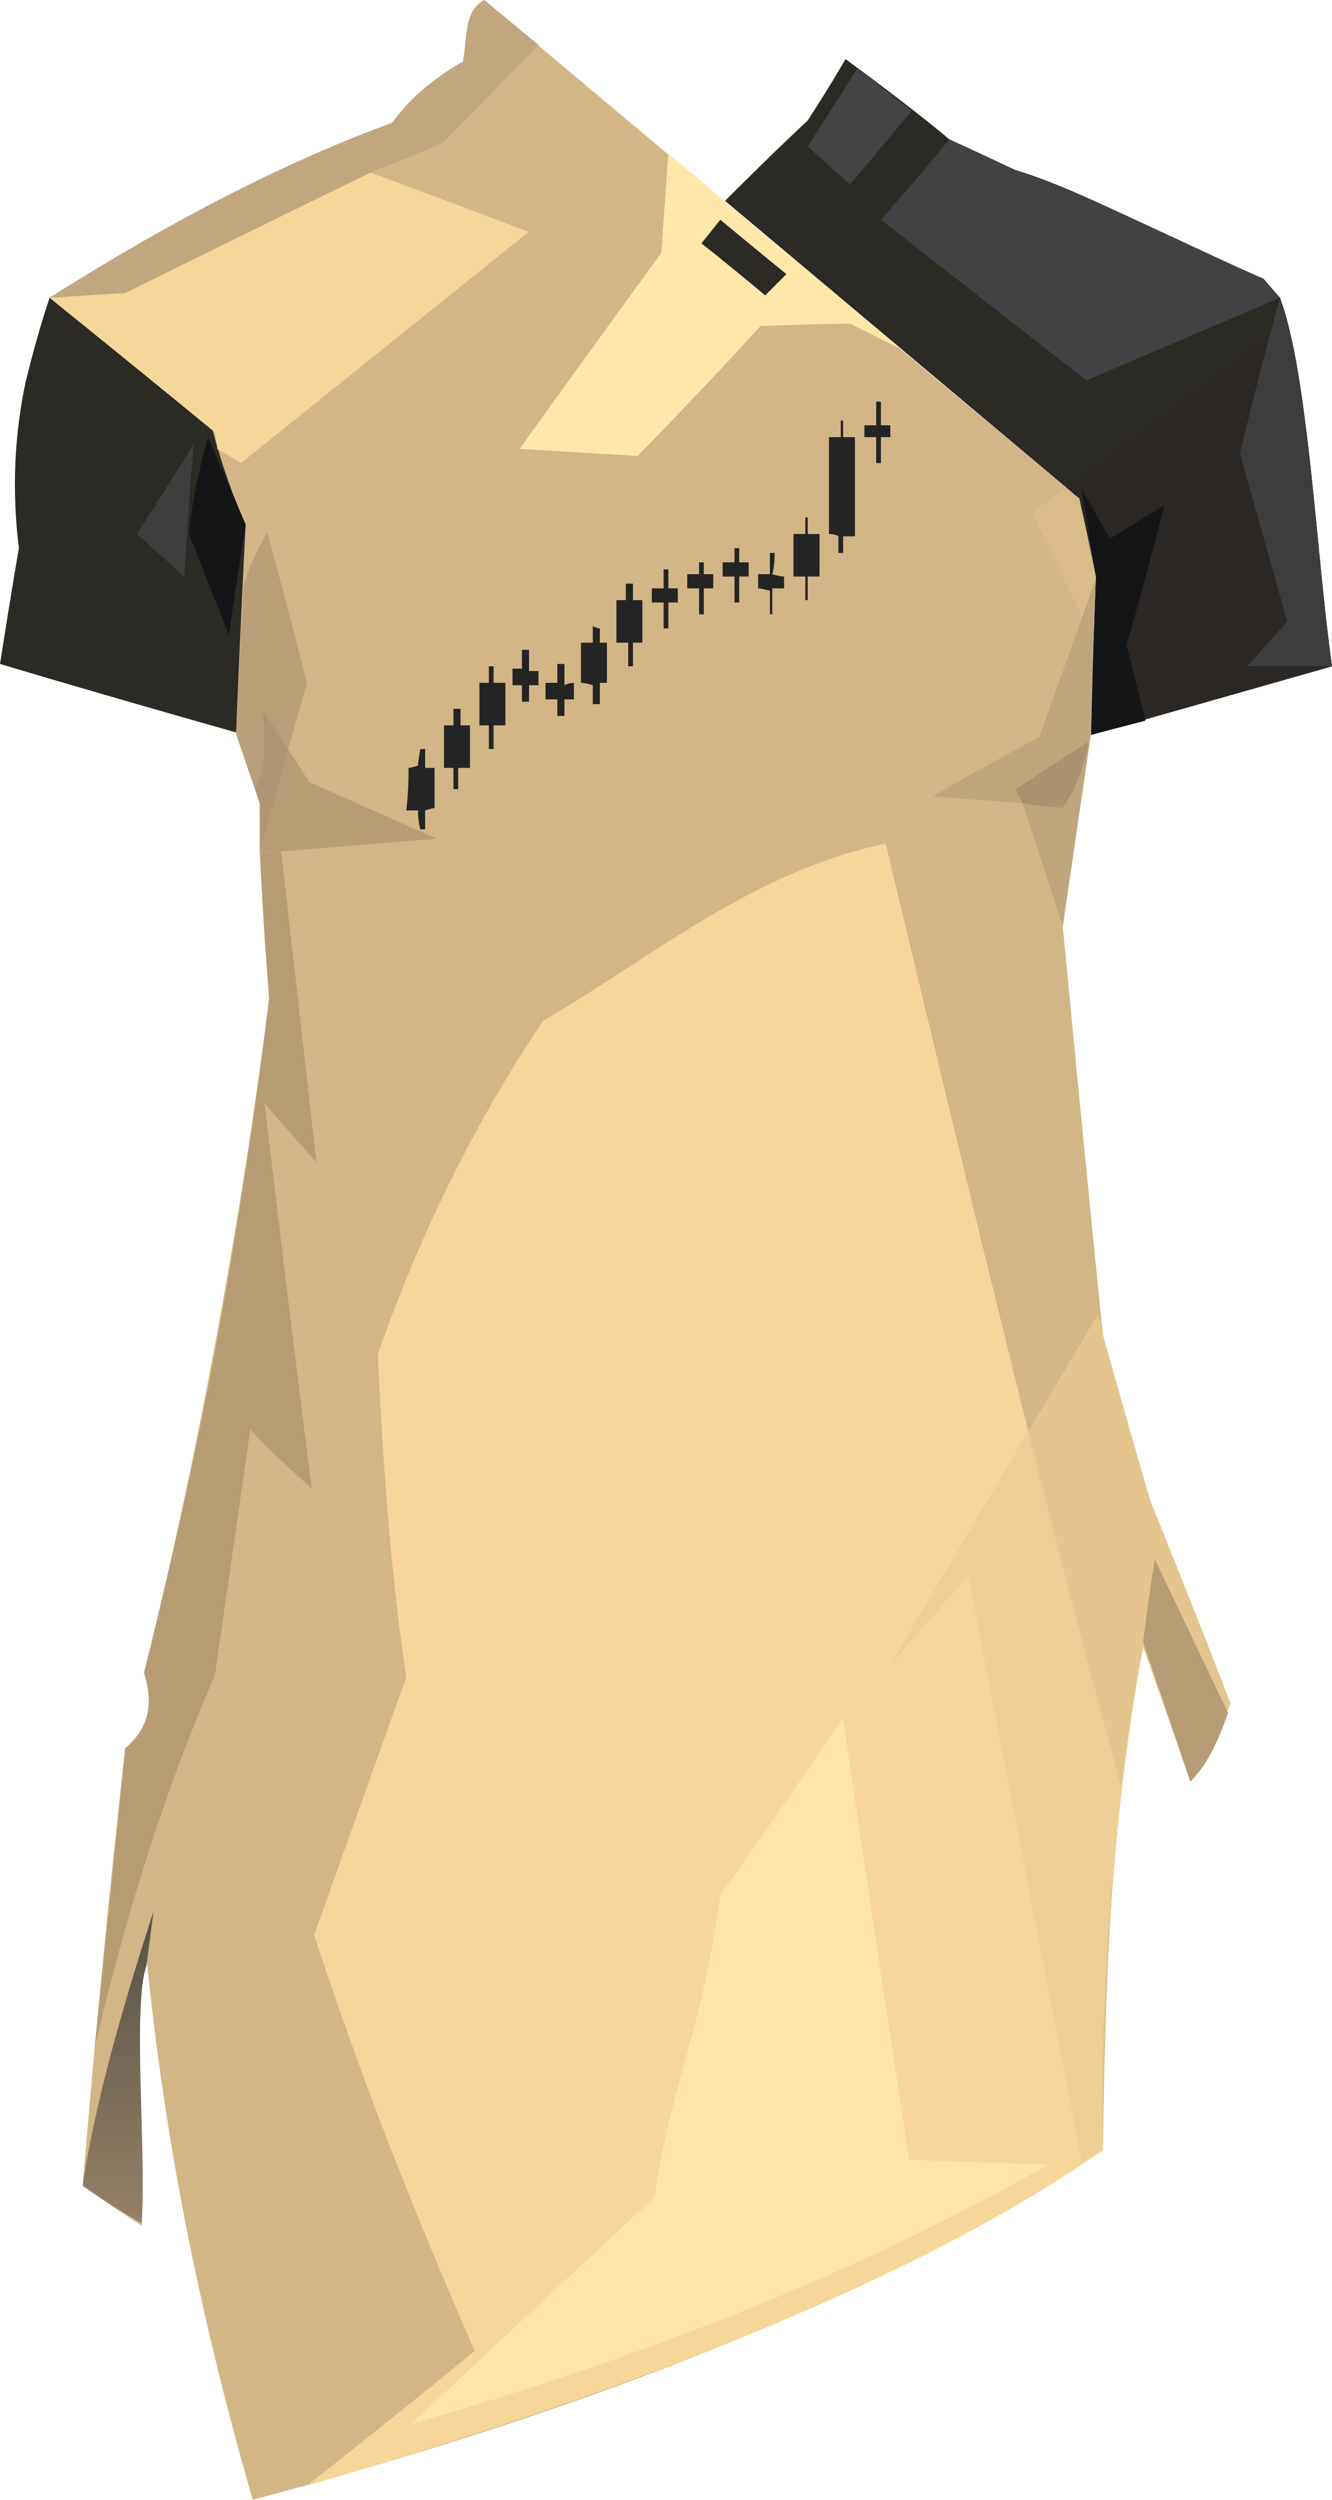 <?xml version="1.0" encoding="UTF-8" standalone="no"?>
<svg
   width="564"
   height="1058"
   viewBox="0 0 564 1058"
   version="1.1"
   id="svg54"
   sodipodi:docname="cb-layer-1003.svg"
   xmlns:inkscape="http://www.inkscape.org/namespaces/inkscape"
   xmlns:sodipodi="http://sodipodi.sourceforge.net/DTD/sodipodi-0.dtd"
   xmlns="http://www.w3.org/2000/svg"
   xmlns:svg="http://www.w3.org/2000/svg">
  <sodipodi:namedview
     id="namedview56"
     pagecolor="#ffffff"
     bordercolor="#666666"
     borderopacity="1.0"
     inkscape:pageshadow="2"
     inkscape:pageopacity="0.0"
     inkscape:pagecheckerboard="0" />
  <defs
     id="defs7">
    <linearGradient
       x1="104.881"
       y1="385.676"
       x2="104.881"
       y2="448.604"
       id="id-81204"
       gradientTransform="scale(0.477,2.098)"
       gradientUnits="userSpaceOnUse">
      <stop
         stop-color="#565148"
         offset="0%"
         id="stop2" />
      <stop
         stop-color="#958167"
         offset="100%"
         id="stop4" />
    </linearGradient>
  </defs>
  <g
     id="id-81205">
    <g
       transform="translate(307,25)"
       id="id-81206">
      <path
         d="M 0,60 C 23,37 35,26 35,26 46,9 51,0 51,0 c 30,22 44,34 44,34 19,9 28,13 28,13 27,8 65,29 105,46 4,5 7,8 7,8 13,41 15,106 22,156 L 155,286 150,186 C 50,102 0,60 0,60 Z"
         fill="#2c2a25"
         id="id-81207" />
      <path
         d="M 56,4 C 42,26 35,37 35,37 47,48 53,53 53,53 L 79,22 C 64,10 56,4 56,4 Z"
         fill="#444446"
         id="id-81208" />
      <path
         d="M 95,34 C 76,57 66,68 66,68 l 87,68 82,-35 -7,-8 C 194,78 155,58 123,47 104,38 95,34 95,34 Z"
         fill="#424244"
         id="id-81209" />
      <path
         d="m 235,101 c -12,44 -17,66 -17,66 13,47 20,71 20,71 l -17,19 c 16,0 28,0 36,0 -7,-50 -10,-124 -22,-156 z"
         fill="#3d3d3e"
         id="id-81210" />
      <path
         d="m 145,181 85,-63 c -8,32 -12,49 -12,49 l 20,71 -17,19 h 36 l -102,29 2,-67 -7,-33 c -4,-3 -5,-5 -5,-5 z"
         fill="#2a2724"
         id="id-81211" />
      <path
         d="m 151,182 c 8,14 12,21 12,21 16,-10 23,-14 23,-14 -10,39 -16,59 -16,59 l 8,32 -23,6 2,-67 c -4,-25 -6,-37 -6,-37 z"
         fill="#141517"
         id="id-81212" />
    </g>
    <g
       id="id-81213">
      <path
         d="M 107,1058 C 86,985 70,910 62,828 57,851 60,903 60,942 43,931 35,925 35,925 40,865 46,802 53,740 c 8,-7 13,-16 8,-32 23,-92 42,-197 53,-286 -3,-33 -4,-61 -4,-82 -7,-20 -10,-30 -10,-30 C 47,187 21,126 21,126 65,99 111,73 166,52 c 7,-8 14,-15 30,-26 2,-12 1,-20 9,-26 168,141 252,211 252,211 5,22 7,33 7,33 -2,44 -2,66 -2,66 -8,54 -12,82 -12,82 11,115 17,173 17,173 13,47 20,70 20,70 23,57 34,86 34,86 -6,15 -11,27 -17,33 -13,-38 -20,-57 -20,-57 -14,73 -16,143 -17,213 -90,59 -210,108 -360,148 z"
         fill="#d2b685"
         id="id-81214" />
      <path
         d="M 100,310 C 33,291 0,281 0,281 5,249 8,232 8,232 5,208 6,184 11,161 c 3,-12 6,-23 10,-35 46,37 69,56 69,56 4,15 9,29 14,40 -3,59 -4,88 -4,88 z"
         fill="#2c2a25"
         id="id-81215" />
      <path
         d="m 104,222 c -5,31 -7,47 -7,47 -11,-28 -17,-43 -17,-43 1,-12 4,-26 8,-41 11,25 16,37 16,37 z"
         fill="#141516"
         id="id-81216" />
      <path
         d="m 82,188 c -3,37 -4,56 -4,56 L 58,226 c 16,-25 24,-38 24,-38 z"
         fill="#3f3e3f"
         id="id-81217" />
      <path
         d="m 131,331 54,24 c 0,0 -25,2 -75,6 0,0 0,-7 0,-21 0,0 -2,-6 -2,-6 4,-7 5,-17 3,-34 z"
         fill="#a89070"
         fill-opacity="0.644"
         id="id-81218" />
      <path
         d="m 110,361 c 13,-48 20,-72 20,-72 -11,-43 -17,-64 -17,-64 -3,7 -7,12 -10,24 l -3,62 10,29 c 0,14 0,21 0,21 z"
         fill="#aa9272"
         fill-opacity="0.609"
         id="id-81219" />
      <path
         d="m 110,361 c 6,0 9,-1 9,-1 10,88 15,132 15,132 -15,-17 -22,-25 -22,-25 13,109 20,163 20,163 -18,-16 -26,-25 -26,-25 -10,69 -15,104 -15,104 -20,46 -37,98 -51,158 9,-85 13,-127 13,-127 8,-7 13,-16 8,-32 18,-73 36,-150 53,-285 -3,-41 -4,-62 -4,-62 z"
         fill="#b69d72"
         id="id-81220" />
      <path
         d="m 130,1052 c 48,-38 71,-57 71,-57 -25,-57 -48,-115 -68,-176 26,-73 39,-109 39,-109 -7,-48 -10,-93 -12,-137 18,-51 41,-98 70,-141 45,-26 88,-63 145,-75 32,133 63,265 100,400 -7,59 -9,109 -8,153 -73,51 -186,98 -337,142 z"
         fill="#f6d699"
         id="id-81221" />
      <path
         d="m 376,706 89,-150 2,9 20,70 34,86 c -5,15 -11,25 -17,33 l -20,-57 c -13,72 -17,143 -17,213 l -9,5 -48,-248 c -23,26 -34,39 -34,39 z"
         fill="#ebcb92"
         opacity="0.683"
         id="id-81222" />
      <path
         d="m 174,1026 c 97,-28 188,-63 270,-110 -40,-1 -59,-2 -59,-2 -19,-124 -28,-187 -28,-187 -34,50 -52,75 -52,75 -8,59 -20,76 -28,128 -69,64 -103,96 -103,96 z"
         fill="#ffe4a7"
         id="id-81223" />
      <path
         d="m 357,727 53,-60 48,248 h -14 l -59,-1 C 366,790 357,727 357,727 Z"
         fill="#f6d699"
         id="id-81224" />
      <path
         d="m 484,695 c 3,-24 5,-35 5,-35 l 31,65 c -6,17 -11,24 -16,29 -13,-39 -20,-59 -20,-59 z"
         fill="#b59d76"
         id="id-81225" />
      <path
         d="M 60,941 C 43,931 35,925 35,925 39,898 48,861 65,809 l -3,23 c -6,17 0,76 -2,109 z"
         fill="url(#id-81204)"
         id="id-81226"
         style="fill:url(#id-81204)" />
      <path
         d="m 21,126 c 47,38 70,57 70,57 1,5 1,7 1,7 7,4 10,6 10,6 81,-65 122,-98 122,-98 L 157,73 Z"
         fill="#f4d799"
         id="id-81227" />
      <path
         d="m 21,126 32,-2 C 122,90 157,73 157,73 178,65 188,60 188,60 L 228,19 205,0 c -9,5 -7,17 -9,26 -12,7 -22,15 -30,26 -44,16 -93,41 -145,74 z"
         fill="#c0a77e"
         id="id-81228" />
      <path
         d="m 157,73 c 62,23 92,35 92,35 L 212,36 189,60 c -22,9 -32,13 -32,13 z"
         fill="#d2b786"
         id="id-81229" />
      <path
         d="m 283,65 c 0,0 -3,42 -3,42 -40,55 -60,83 -60,83 34,2 50,3 50,3 35,-36 52,-55 52,-55 25,-1 38,-1 38,-1 l 22,11 C 316,93 283,65 283,65 Z"
         fill="#ffe7aa"
         id="id-81230" />
      <path
         d="m 333,116 c -6,6 -9,9 -9,9 -18,-15 -27,-22 -27,-22 l 8,-10 c 18,15 28,23 28,23 z"
         fill="#2c2a25"
         id="id-81231" />
      <path
         d="m 457,211 c -4,-3 -6,-4 -6,-4 -9,6 -14,10 -14,10 l 26,54 1,-27 c -5,-22 -7,-33 -7,-33 z"
         fill="#d9bc89"
         id="id-81232" />
      <path
         d="m 464,245 c -16,45 -24,67 -24,67 -30,16 -45,25 -45,25 l 38,3 17,52 12,-82 c 1,-43 2,-65 2,-65 z"
         fill="#bfa67c"
         id="id-81233" />
      <path
         d="m 433,340 c -2,-4 -3,-6 -3,-6 21,-14 31,-20 31,-20 -2,10 -5,19 -11,28 -11,-1 -17,-2 -17,-2 z"
         fill="#ab9371"
         id="id-81234" />
    </g>
    <g
       transform="translate(172,170)"
       fill="#242424"
       id="id-81235">
      <path
         d="m 6,181 c 1,0 2,0 2,0 0,-6 0,-8 0,-8 3,-1 4,-1 4,-1 0,-11 0,-17 0,-17 -3,0 -4,0 -4,0 0,-5 0,-8 0,-8 -2,0 -2,0 -2,0 -1,5 -1,7 -1,7 -3,1 -4,1 -4,1 0,12 -1,18 -1,18 h 5 c 0,5 1,8 1,8 z"
         id="id-81236" />
      <path
         d="m 22,164 c -1,0 -2,0 -2,0 0,-6 0,-9 0,-9 -3,0 -4,0 -4,0 0,-12 0,-18 0,-18 2,0 4,0 4,0 0,-5 0,-7 0,-7 2,0 3,0 3,0 0,5 0,7 0,7 2,0 4,0 4,0 0,12 0,18 0,18 h -5 c 0,6 0,9 0,9 z"
         id="id-81237" />
      <path
         d="m 35,137 c 0,7 0,10 0,10 1,0 2,0 2,0 0,-6 0,-10 0,-10 3,0 5,0 5,0 0,-12 0,-18 0,-18 -4,0 -5,0 -5,0 0,-5 0,-7 0,-7 -2,0 -2,0 -2,0 0,5 0,7 0,7 -3,0 -4,0 -4,0 v 18 c 2,0 4,0 4,0 z"
         id="id-81238" />
      <path
         d="m 49,120 c 0,5 0,7 0,7 2,0 3,0 3,0 0,-5 0,-7 0,-7 3,0 4,0 4,0 0,-4 0,-6 0,-6 -3,0 -4,0 -4,0 0,-6 0,-9 0,-9 -2,0 -3,0 -3,0 0,5 0,8 0,8 -3,0 -4,0 -4,0 v 7 c 3,0 4,0 4,0 z"
         id="id-81239" />
      <path
         d="m 67,133 c -2,0 -3,0 -3,0 0,-5 0,-7 0,-7 -3,0 -5,0 -5,0 0,-4 0,-7 0,-7 4,0 5,0 5,0 0,-5 0,-8 0,-8 2,0 3,0 3,0 0,6 0,9 0,9 2,-1 4,-1 4,-1 0,5 0,7 0,7 h -4 c 0,5 0,7 0,7 z"
         id="id-81240" />
      <path
         d="m 82,128 c -2,0 -3,0 -3,0 0,-6 0,-8 0,-8 -3,-1 -5,-1 -5,-1 0,-12 0,-17 0,-17 3,0 5,0 5,0 0,-4 0,-7 0,-7 2,1 3,1 3,1 0,4 0,6 0,6 2,0 3,0 3,0 0,11 0,17 0,17 h -3 c 0,6 0,9 0,9 z"
         id="id-81241" />
      <path
         d="m 96,112 c -2,0 -2,0 -2,0 0,-7 0,-10 0,-10 -3,0 -5,0 -5,0 0,-12 0,-18 0,-18 3,0 4,0 4,0 0,-5 0,-7 0,-7 2,0 3,0 3,0 0,4 0,7 0,7 3,0 4,0 4,0 0,12 0,18 0,18 h -4 c 0,7 0,10 0,10 z"
         id="id-81242" />
      <path
         d="m 111,96 c -2,0 -2,0 -2,0 0,-8 0,-11 0,-11 -3,0 -5,0 -5,0 0,-4 0,-6 0,-6 3,0 5,0 5,0 0,-6 0,-8 0,-8 1,0 2,0 2,0 0,5 0,8 0,8 3,0 4,0 4,0 0,4 0,6 0,6 h -4 c 0,7 0,11 0,11 z"
         id="id-81243" />
      <path
         d="m 126,90 c -2,0 -2,0 -2,0 0,-7 0,-11 0,-11 -3,0 -5,0 -5,0 0,-4 0,-6 0,-6 3,0 5,0 5,0 0,-3 0,-5 0,-5 1,0 2,0 2,0 0,4 0,5 0,5 2,0 4,0 4,0 0,4 0,6 0,6 h -4 c 0,8 0,11 0,11 z"
         id="id-81244" />
      <path
         d="m 141,85 c -2,0 -2,0 -2,0 0,-7 0,-11 0,-11 -3,0 -5,0 -5,0 0,-4 0,-6 0,-6 3,0 5,0 5,0 0,-4 0,-6 0,-6 1,0 2,0 2,0 0,4 0,6 0,6 3,0 4,0 4,0 0,4 0,6 0,6 h -4 c 0,7 0,11 0,11 z"
         id="id-81245" />
      <path
         d="m 155,90 c -1,0 -1,0 -1,0 0,-7 0,-10 0,-10 -4,-1 -5,-1 -5,-1 0,-4 0,-6 0,-6 3,0 5,0 5,0 0,-6 0,-9 0,-9 1,0 2,0 2,0 0,6 -1,9 -1,9 3,1 5,1 5,1 0,3 0,5 0,5 h -5 c 0,8 0,11 0,11 z"
         id="id-81246" />
      <path
         d="m 169,74 c 0,7 0,10 0,10 1,0 1,0 1,0 0,-6 0,-10 0,-10 4,0 5,0 5,0 0,-12 0,-18 0,-18 -3,0 -5,0 -5,0 0,-4 0,-7 0,-7 -1,0 -1,0 -1,0 0,5 0,7 0,7 -3,0 -5,0 -5,0 v 18 c 3,0 5,0 5,0 z"
         id="id-81247" />
      <path
         d="m 183,57 c 0,5 0,7 0,7 2,0 2,0 2,0 0,-5 0,-7 0,-7 3,0 5,0 5,0 0,-28 0,-42 0,-42 -3,0 -5,0 -5,0 0,-4 0,-7 0,-7 -1,0 -1,0 -1,0 0,5 0,7 0,7 -4,0 -5,0 -5,0 v 41 c 3,0 4,1 4,1 z"
         id="id-81248" />
      <path
         d="m 201,26 c -2,0 -2,0 -2,0 0,-7 0,-11 0,-11 -4,0 -5,0 -5,0 0,-3 0,-5 0,-5 3,0 5,0 5,0 0,-7 0,-10 0,-10 1,0 2,0 2,0 0,7 0,10 0,10 3,0 4,0 4,0 0,4 0,5 0,5 h -4 c 0,7 0,11 0,11 z"
         id="id-81249" />
    </g>
  </g>
</svg>
